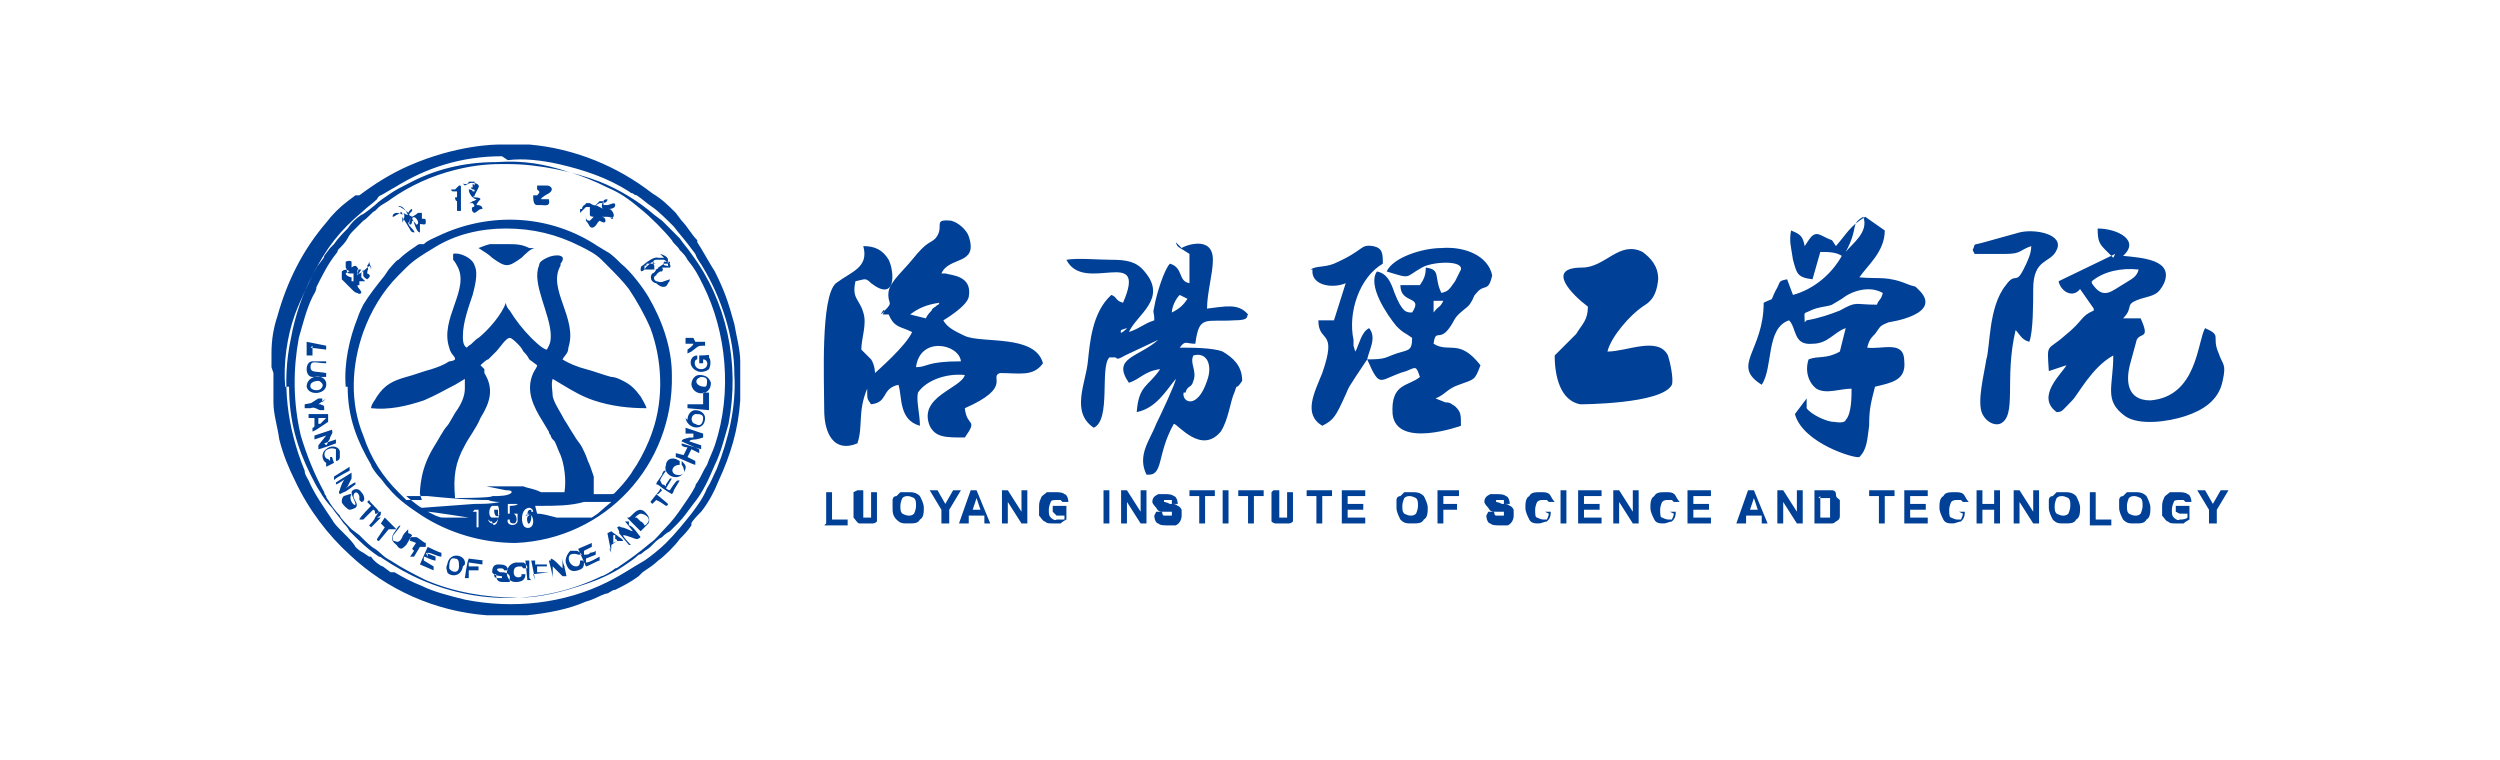 <?xml version="1.0" encoding="UTF-8"?>
<svg xmlns="http://www.w3.org/2000/svg" version="1.1" viewBox="0 0 128 38.9">
  <defs>
    <style>
      .cls-1 {
        fill: #004097;
        fill-rule: evenodd;
      }
    </style>
  </defs>
  <!-- Generator: Adobe Illustrator 28.7.1, SVG Export Plug-In . SVG Version: 1.2.0 Build 142)  -->
  <g>
    <g id="_图层_1" data-name="图层_1">
      <path class="cls-1" d="M25.5,26.4c0,0,0-.2,0-.3,0,0-.2,0-.2,0,0,.4.2.4.3.2ZM27.1,26.4c-.2,0-.1.5,0,.4,0,0,.1-.1.1-.3,0-.1,0-.2-.2-.2ZM27.2,29.7h-.2s-.1-1-.1-1h.2s0,0,0,0c0,0,0,0,0,0v.4c0,0,0,.4,0,.5ZM17.1,24.6c0,0,0-.1,0-.2,0,0,.8-.5.8-.5,0,0,0,.1,0,.2,0,0-.8.4-.8.5ZM19.5,26.5l-.5.5c0,0,0,0-.1-.1,0,0,.3-.3.3-.4l.2-.3s0,0,0,0h.1c0,.2,0,.2-.2.3ZM35.6,17.5c.1,0,.1,0,.2,0,0,0,.2,0,.3,0v.2c-.4,0-.3,0-.7.3,0,0-.2.1-.2.1v-.2s.3-.2.3-.3h-.4c0-.1,0-.3,0-.3,0,0,.2,0,.2,0,0,0,.2,0,.2,0ZM16,17.7v.5c0,0-.3,0-.3,0,0,0,0,0,0,0,0,0,0,0,0,0h0c0-.2,0-.2,0-.3,0-.1,0-.3,0-.4l1,.2v.2s-.8-.1-.8-.1c0,0,0,0,0,0h0ZM36.3,20.2v.8c0,0-1.1-.1-1.1-.1v-.2c0,0,.3,0,.4,0,.1,0,.3,0,.4,0v-.6c0,0,.3,0,.3,0h0ZM16.7,20.4l-.4.3s0,0,0,0h.1c.2.1.2,0,.2.3,0,0-.2,0-.2,0-.1,0-.3-.2-.5-.1,0,0-.2,0-.3,0,0,0,0-.1,0-.2.5-.1.2,0,.7-.3,0,0,0,0,.1,0,0,0,0,0,.1,0v.2s0,0,0,0ZM18.5,26.6h-.1c0-.1.6-.7.6-.7,0,0-.1-.1-.2-.2,0,0,0,0,.1-.1,0,.1.4.4.5.6,0,0,0,0-.1.1h-.1c0-.1,0-.2-.1-.2,0,0,0,0-.1.1,0,0-.4.4-.4.4ZM19.7,26.5s0,0,0,0c0,0,.2.2.3.3l.3.3h-.1c0,0-.2,0-.3,0l-.5.6c0,0-.1,0-.1-.1,0,0,.2-.3.2-.3l.2-.3c0,0-.1-.1-.2-.2,0,0,0,0,0,0h0ZM33.6,25.3c0,0,.5.4.6.5,0,0,0,.1-.1.1l-.3-.2s0,0-.2-.1c0,0,0,0,0,0,0,0,0,0,0,0,0,0-.2.2-.2.2,0,0,0,0-.1-.1,0,0,.3-.4.4-.5,0,0,.1-.1.1-.2,0,0,0,0,.1.1,0,0-.2.2-.2.2h0ZM21.1,28.1l.2-.3c0,0-.2-.1-.3-.1v-.2c.1,0,.2,0,.3,0,.1,0,.4.3.5.3,0,0,0,.1,0,.2h-.3c0,0,0,0,0,0,0,0-.3.5-.3.5,0,0-.1,0-.2,0,0,0,.2-.3.2-.3ZM23.2,9.7c0,0,.1,0,.1,0,.1-.1.2-.2.2-.2.1,0,.1,0,.1.1,0,0,0,0,0,.2,0,.2,0,.3,0,.5,0,0,0,0,0,0,0,0,0,0,0,0h0s0,0,0,0h0c0-.1,0-.1,0-.2,0,0,0,0,0,0,0,.2,0,.2,0,.3,0,0,0,.4,0,.4,0,0-.1,0-.2,0,0-.1,0-.4,0-.5,0,0-.1,0-.1-.2h.1c0-.1,0-.2,0-.3,0,0-.1,0-.2,0,0,0-.1,0-.1-.1ZM33.4,13.4h0c-.1.1-.3.2-.4.4,0,0-.2.2-.2,0,0,0,0-.2.1-.2.1-.1.6-.5.8-.4,0,0,0,0,.2,0,0,0,0,0,.1,0h0s0,0,0,0c0,0-.2-.2-.2-.2,0,0,.4.1.4.3,0,0,0,.1,0,.2,0,0-.1,0-.2,0,0,0-.3.2-.3.2,0,0,0,.1-.2.1,0,0,0-.1,0-.2h0ZM24.7,28.7v.2s-.7-.1-.7-.1v.2s0,0,0,0c0,0,.5,0,.5,0,0,0,0,0,0,.2,0,0-.3,0-.4,0,0,0-.1,0-.1,0v.4c0,0-.2,0-.2,0,0,0,.1-.8.2-1,0,0,.8.1.8.1ZM20.9,27.3s.1,0,.2.1l-.3.5c-.2.2-.3.3-.5,0-.4-.3-.2-.5,0-.8,0,0,.1-.2.2-.2,0,0,0,0,0,0,0,0,0,0,0,0,0,.1-.4.5-.4.6,0,.1,0,.2.1.2.2.1.3,0,.4-.2,0-.1.2-.3.3-.4ZM29.7,28.7h.2c0,.3,0,.4-.3.5-.3.1-.5,0-.6-.3-.1-.2,0-.5.2-.7,0,0,.2,0,.3,0,.1,0,.2.1.3.2h-.2c0,0-.2-.1-.4,0-.2.2,0,.6.3.6.2,0,.2-.2.2-.3ZM26.7,29.4s.1,0,.2,0c0,.3-.2.4-.5.4-.6,0-.6-.9,0-1,.1,0,.3,0,.4,0,0,0,.2.1.2.3h-.2c0,0,0,0-.1-.1-.2,0-.4,0-.4.3,0,.3.3.3.4.2,0,0,0,0,0-.2h0ZM34.8,23.6v.2c-.4,0-.5.4-.2.5.3.1.5-.1.4-.3,0,0,0-.1-.1-.2,0,0,0-.1,0-.2.2.2.3.3.1.6-.3.5-1.1.1-.9-.4,0-.2.2-.4.5-.3h0ZM31.3,28.3l-.2-1s.2-.1.2-.1c0,0,0,0,0,0,0,0,0,0,0,0,.1.1.3.2.4.3,0,0,.2.1.2.2,0,0,0,0,0,0h-.1c0,0-.1,0-.2,0l-.3.2v.2s0,0-.1,0h0ZM31.5,27.6c0,0,.1,0,.1.1,0,0-.2.1-.2.1v-.4c0,0,0,0,0,0h.1c0,0,0,0,0,0ZM16.7,18.4v.2c-.5,0-.8-.2-.8.2,0,.3.3.2.8.3v.2c-.1,0-.5,0-.7,0-.2,0-.3-.2-.3-.4,0-.2.1-.4.3-.4.2,0,.5,0,.7,0ZM16.8,21.4s0,0,0,.1c0,0,0,0,0,.1l-.6.4c0,0-.2.1-.2.1v-.2s.1,0,.1-.1v-.4c0,0-.3,0-.3,0v-.2c0,0,.9,0,1,0h0ZM16.3,21.7c0,0,0-.2,0-.3h.4s-.3.3-.3.3ZM34.9,22.6l.9.4c0,0,0,.1,0,.2l-.4-.2-.2.4.4.2v.2c-.1,0-.9-.4-1-.4v-.2c0,0,.4.1.4.1l.2-.4c-.1,0-.2,0-.3-.1,0,0,0-.1,0-.2ZM35.4,19.7c0-.3.2-.5.4-.5.3,0,.5.1.6.4,0,.7-.9.7-1,.1ZM35.8,19.3c.2,0,.4,0,.4.2,0,.1,0,.3-.1.3,0,0,0,0,0,0-.5,0-.6-.4-.2-.5ZM15.7,19.8c0-.6.9-.7,1-.2.1.6-.9.7-1,.2ZM16.5,19.8c-.1.3-.7.2-.6-.1,0-.1.2-.2.4-.2.1,0,.3.2.2.3h0ZM35.2,21.5c0-.3.2-.5.4-.5.3,0,.5.2.5.4,0,.7-.9.6-1,0ZM35.6,21.2c.2,0,.4,0,.4.2,0,.2-.1.5-.4.3-.2,0-.3-.4,0-.5ZM23.7,29c-.1.6-.7.5-.8.3,0-.1-.1-.2,0-.4.1-.7,1-.5.9,0ZM23.5,29c0,.4-.4.3-.5.1,0-.2,0-.6.3-.5.2,0,.2.2.2.4ZM25.1,29.4h.2c0,.1,0,.2.2.2,0,0,.1,0,.2,0,0,0,0,0,0-.1,0,0-.4,0-.5-.2,0-.1,0-.4.3-.4.2,0,.5,0,.5.3h-.2c0-.1-.1-.1-.2-.1-.2,0-.2.1,0,.2.2,0,.4,0,.5.2,0,.1,0,.2,0,.3,0,0-.2,0-.3,0-.2,0-.4,0-.4-.4ZM17.9,25.3h.1c-.2.3.2.7.2.5,0-.1-.2-.4-.2-.6,0-.1.3-.3.5,0,.2.2.2.5,0,.5,0,0,0,0-.1-.1,0,0,0,0,0-.2-.1-.3-.3-.2-.3,0,0,.2.3.4.1.6,0,0-.2.1-.3.1-.1,0-.4-.3-.4-.4,0-.1,0-.2.1-.3ZM32.2,26.5c.2-.1.5-.7.9-.2.1.1.2.3.1.5,0,0-.1.1-.2.2,0,0-.1.1-.2.2,0,0-.4-.4-.5-.5,0,0-.1-.1-.2-.2h0ZM32.5,26.5c0,0,.2-.2.3-.2.2,0,.5.2.4.4,0,0-.1.2-.2.2,0,0-.1-.2-.2-.2,0,0-.2-.2-.2-.2ZM36.3,18.3h0c.1.1.1.4,0,.6-.1.1-.4.2-.6.1-.5-.2-.4-.8,0-.8v.2c-.2,0-.2.5.2.5.4,0,.4-.5.1-.5,0,0,0,.1,0,.2h-.2s0-.4,0-.4c.6,0,.5-.1.5.1,0,0,0,0,0,0h0ZM16.9,23.6c0,0,0-.1,0-.2h.1c0,0,.1.3.1.3l-.4.2s0-.1,0-.2c0,0,0,0,0,0h0c-.2-.1-.3-.5,0-.7.2-.2.6-.2.7.1,0,0,0,.2,0,.3,0,0,0,.2-.2.2v-.2s0,0,0-.2c0,0,0-.1,0-.2,0,0-.2-.1-.4,0-.3.1-.2.5,0,.5ZM21.8,28.3l.5.2v.2c-.2,0-.5-.2-.6-.2v.2c0,0,.5.3.5.3,0,0,0,.1,0,.2l-.7-.3c0,0,.3-.7.4-.9,0,0,.6.3.7.3v.2c-.2,0-.5-.2-.7-.2,0,0,0,.1,0,.2h0ZM27.4,29.7l-.2-1h.8c0-.1,0,0,0,0-.1,0-.2,0-.3,0h-.3c0,0,0,0,0,0v.2c.1,0,.2,0,.3,0h.3s0,0,0,.1h-.5c0,0,0,.3,0,.3h.6c0-.1,0,0,0,0,0,0,0,0,0,0,0,0,0,0,0,0,0,0-.8.1-.8.1ZM33.9,24.8c0,0,.1,0,.2.1,0,0,0,0,0-.1,0,0,.2-.3.2-.3,0,0,.1,0,.1,0l-.3.5s.1.1.2.1c0,0,.3-.5.4-.5,0,0,0,0,.1,0l-.3.5c0,0,0,.1-.1.2,0,0-.5-.3-.6-.4,0,0-.1-.1-.2-.1,0,0,0-.1.1-.2l.2-.3c0,0,0-.1.1-.2,0,0,.1,0,.1,0,0,0-.3.4-.3.5ZM30.5,27.9l-.6.3v.2c.1,0,.3,0,.3-.1,0,0,.2,0,.3-.1,0,0,0,0,0,.2l-.5.2v.2c.2,0,.5-.2.7-.3v.2c-.1,0-.6.3-.7.3l-.4-.9.7-.3s0,.2,0,.2ZM31.6,27s.1-.1.2,0c.2,0,.5.2.6.2,0,0-.3-.4-.4-.5,0,0,0,0,.2,0v.2c.2,0,.5.5.6.6,0,0-.1.1-.2.1-.1,0-.5-.2-.7-.2,0,.1.4.5.4.5h-.1c0,0-.5-.6-.5-.6,0,0,0,0,0-.1h0ZM35.5,22.2s0,0,0,0h0s0,0,0,0c0,0,0,0,0,0h0s0,0,0,0h-.4c0-.2,0-.3,0-.3l.9.3v.2c0,0-.3.1-.4.1,0,0-.3,0-.3.1l.6.2v.2s-1-.3-1-.3c0-.2,0-.2.4-.3h.2c0,0,0,0,0,0h0ZM17.7,25s.4-.3.5-.3c0,0,0,0,0,.1,0,0-.5.4-.6.4,0,0-.2.1-.2.1,0,0-.1-.1,0-.2,0-.1.2-.6.3-.6,0,0-.4.3-.5.3,0,0,0,0,0-.1l.8-.5s0,0,0,0c0,0,0,0,0,.3,0,0-.2.4-.2.4h0ZM28.2,28.6c0,0,.1,0,.3.2l.3.3v-.6c-.1,0,0,0,0,0,0,.1,0,.3.1.5,0,.1.1.4.1.5-.2,0-.1,0-.2,0l-.2-.2-.3-.3v.6c.1,0,0,0,0,0,0-.2-.2-.9-.2-.9,0,0,0,0,.1,0ZM16.6,22.7l.6-.2v.2c0,0-.8.3-.9.3,0-.1,0-.1,0-.2l.4-.5-.6.2v-.2c0,0,.9-.3.9-.3,0,.2.1,0-.1.4,0,0,0,.1-.1.2,0,0,0,.1-.1.2ZM23.8,9.5c0,0,0,0,0,0,0,0,0,0,0,0,0,0,0,0,.2-.1.2-.1.6,0,.5.2l-.2.4c0,.1,0,0-.1.1h0c.1,0,.4,0,.4.1,0,0-.2.2-.2.3.1,0,.3,0,.3.2-.2,0-.2.1-.4.2-.1,0-.2-.2-.1-.3,0,0,.2,0,0-.2,0,0,0,0,0,0,0,0,0,0,0,0,0,0-.2,0-.2,0,0,0,.1,0,.2-.1,0,0,.1,0,.2-.1h0c-.2,0-.4-.3-.4-.5,0,0,.2,0,.2.1,0,0,0,0,0,0,0,0,0,0,.1,0,0-.2-.1,0-.2-.2h.1c0,0,0-.2,0-.2,0,0,0,0,0,0,0,0,0,0,.1.1,0,0,0-.2,0-.2-.1,0-.2,0-.3,0,0,0,0,.2-.3.1ZM24.2,9.8c0,0,0-.1,0-.1,0,0,0,0,0,.1ZM24.4,10.2c0,0,0,0,0,0,0,0,0,0,0,0h0ZM27.6,9.5c.1,0,0,0,.2,0,0,0,.1,0,.2,0,.2,0,.4.2.1.4,0,0-.4.2-.4.3,0,0,.2,0,.2,0,.2,0,.2,0,.2,0,.1.4-.2.3-.4.3h-.2c-.2,0-.2-.3-.2-.5,0,0,.1,0,.2,0,.2-.2.1-.2,0-.3,0,0,0-.1,0-.2ZM34.3,13.5c0,0,0-.2,0-.3,0,0,0,0,0,0,0,0,0,.1,0,.2,0,0,0,0-.1,0,0,0,.2.2.1.3,0,0-.1,0-.2,0h-.2c0,0,0,0,0,0h0c0,.1.1,0,0,.2,0,0,0,0-.1,0,0,0-.2.1-.2.2-.1,0-.2.2,0,.3.1,0,.2.1.4,0,0,0,.3-.1.3-.1,0,0,0,0,0,0,0,0,0,.1-.1.2-.1.3-.4.2-.6,0,0,0-.1,0-.2-.1-.1-.1-.1-.3,0-.4,0,0,.1,0,.2-.2-.3,0-.4,0-.6,0,0,0,0-.1,0-.2.1,0,.1,0,.2,0,0,0,0,0,0,0,0,0,0,0-.1,0,0,0,0,0,0-.1,0,0,.3,0,.5,0,0,0,0,0,0,0,0,0,0,0,0,0-.2,0-.2-.2,0-.2,0,0,0,0,0,0,0,0,.2,0,.2,0,0,0,.1,0,.2,0ZM34.2,13.6s0,0,0,0c.1.1,0,0-.1,0,0,0,0,0,0,0,0,0,0,0,0,0,0,0-.2,0-.1-.2,0,0,.2,0,.2,0h0ZM30.9,10.7c-.2-.1,0-.4,0-.4,0,0,0,.1,0,.2,0,0,.1,0,.2,0,0,0,0,0,0,0,.1,0,.4-.2.4,0,0,.2-.3.2-.4.2,0,0,0,0,.1,0,.1,0,.3.3.2.4,0,.1-.2,0-.3,0-.1,0-.2,0-.3,0,0,0,.2,0,.2.2,0,.2-.3,0-.3,0,0,0,0,0-.1.1,0,0-.2.4-.4.2,0,0-.1-.2-.2-.3,0-.2,0-.2,0-.3,0,.2,0,.3.2.3,0,0,.1-.1.2-.2,0,0-.2,0-.2-.1,0,0,0-.2,0-.2,0,0,.1,0,.3,0,0,0,0,0,0,0,0,0,0,0,0,0,0,0-.2,0-.3,0,0,0,0,0,0-.1,0,0,0,0,0-.1,0,0-.1,0-.2,0,0,0-.3.3-.3.3,0,0,0-.2,0-.2h.1c0-.2.2-.2.2-.3,0,0,0,0,.1,0,0,0,.1,0,.1,0h0c.3.2.3.1.5,0,.2,0,.4,0,.4-.2,0,0-.2,0-.2.1-.1,0-.1,0-.2,0,0,0-.1.1-.2.2ZM31.2,11.1c0,0,0,0,0,0-.2,0-.3,0-.5,0h0c.2,0,.2,0,.4,0,.1,0,.3,0,.3.1,0,0-.1,0-.1,0ZM20.5,10.6s-.2,0-.1,0c0,0,0-.1.2,0,0,0,.2.2.3.3,0,0,.1-.2.2-.2h0s0,0,0,.1c-.2.2-.2.2,0,.3,0,0,0,0,0,0h0c0,0,.2-.1.3-.2,0,0,.1,0,.2,0v.3c.2,0,.2,0,.2.2,0,.2-.3,0-.3.1,0,0,0,.2,0,.2,0,0,0,.2,0,.2-.2,0-.3-.6-.4-.7,0,0,0,.3,0,.4,0,0,0,0,0-.1,0,0,0-.1,0-.2,0,0,0,.2-.1.2,0,0-.1,0,0-.2,0,0,0-.2,0-.2,0,0,0,.3-.1.3,0,0,0,0,0,0,0,0,0,.1.1.2,0,0,.3.3.2.3-.2,0-.2-.2-.3-.3-.1-.2-.2-.3-.3-.5,0,0,0,0,0-.1,0,0,0,0,0,0h0c0-.3-.2,0-.3,0,0,0-.1.1-.2.1,0,0,0,0,0,0,0,0,0,0,0,0h0c0-.2.2-.2.2-.2.1,0,.2,0,.3.1,0,0,0,.3,0,.4,0,0,.1-.2.1-.3,0,0,0,0,0,0,0,0,0,0,0-.1,0,0,0,0,0,0-.1-.2,0,0,.2,0,0,0-.1-.1-.1-.2ZM20.7,11h0s0,0,0,0c0,0,0,0,0,0h0s0,0,0,0c0,0,0,0,0,0,0,0,0,0,0,0ZM21.1,11.2c.1-.3.5.3.2.3,0,0,0,0,0,0,0,0,0-.1-.2-.2h0ZM18.9,13.4s0,.1-.1.2c.1.2,0,.2,0,.4.3.1,0,.3,0,.3,0,0-.2-.1-.2-.2,0,0,0-.2,0-.3,0,0,0,0-.1.2,0,0,0,.1,0,.2l.2.2c-.1,0-.3,0-.3,0,0,0,0,0,0,0,0,0,0,.2,0,.2,0,0,0,0-.1,0,0,0,0,.1.1.2,0,0,.1.1.1.2,0,0-.1.1-.2,0,0,0-.1,0-.2-.1,0,0-.3-.3-.4-.4l-.2-.2c0,0,0-.1,0-.2,0-.1,0-.2,0-.2.2-.2.4,0,.4,0,0,0-.1,0-.2.1h0c0,.1.2.2.3.2,0,0,0,0,0,.1,0,0,0,0,0,.1,0,0,0,0,.1,0,0,0,0,0,0,0,0-.2,0-.3,0-.4,0,0-.2,0-.2,0h0s0,0,0,0c-.2,0-.1-.2-.2-.3v-.3s0,0,0,0c0,0,.2-.1.3,0,0,0,0,.2,0,.3,0,0,.2-.2.3,0,.1.1,0,.3,0,.3.2.1.5-.4.7-.4,0,0,0,.1,0,.2ZM17.9,13.7c0,0,0-.2,0-.2v.2s0,0,0,0ZM18.3,14c0,0,0-.2,0-.2,0,0,.1,0,.2,0l-.2.3h0ZM26,12.5c.4,0,.7,0,1.1.2,0,0,.1,0,.2,0,0,0,.1,0,.1,0-.2,0-.5.3-.7.5-.7.5-.8.5-1.5,0-.2-.2-.4-.3-.7-.5h0c0,0,.5-.2.6-.2.2,0,.5,0,.8,0ZM14.8,19.8c0,1.7.4,3.1,1.1,4.5.2.4.3.6.5.9.1.2.4.6.6.8.2.3.4.5.6.8.1.1.2.2.3.4.5.5.9.9,1.5,1.3,0,0,.1,0,.2.1.6.4,1.3.8,2,1.1,3,1.3,6.3,1.2,9.2-.2.1,0,.6-.3.7-.4,0,0,.1,0,.2-.1.6-.4,1-.7,1.6-1.2.3-.2.5-.5.8-.8,0,0,0,0,0,0,.3-.3.6-.7.8-1,.2-.3.5-.7.7-1.1,0,0,0-.1.1-.2.2-.3.3-.6.5-.9.1-.3.3-.7.4-1,.9-2.7.6-5.8-.6-8.2-.3-.6-.4-.8-.8-1.3-.1-.2-.2-.3-.4-.5-.1-.2-.3-.3-.4-.5-.4-.5-1.1-1.2-1.6-1.6-.6-.5-1-.8-1.7-1.1-.6-.3-1.3-.6-2-.8-1.2-.4-2.3-.6-3.7-.5-1.7,0-3.2.4-4.5,1.1-.4.2-.6.3-.9.5-.3.2-.6.4-.8.6,0,0-.6.5-.7.5,0,0,0,0,0,0-.3.2-.5.4-.7.7-.2.2-.5.5-.7.8,0,0-.1.1-.2.2l-.3.4c0,0,0,.1-.1.2l-.3.4c-.4.8-.8,1.6-1.1,2.4-.4,1.1-.6,2.5-.5,3.7ZM25.7,8.4c-.9,0-1.6.1-2.4.3-1.2.3-2.3.8-3.3,1.5-.1.1-.5.3-.6.4,0,0-.1.1-.2.2-.1,0-.4.4-.6.5-.1.1-.4.4-.5.5-.1.1-.2.2-.3.4-.1.2-.3.4-.5.6,0,0,0,.1-.1.2-.4.5-.7,1.1-1,1.7,0,.2-.1.3-.2.5-.3.6-.5,1.4-.7,2.1-.3,1.6-.3,3.3.1,5,.3,1,.7,2,1.2,2.9,0,0,0,.1.1.2,0,0,0,.1.1.2.1.2.4.6.6.8,0,.1.5.6.6.7l.4.3c0,0,.1.1.2.2.1.1.4.4.6.5.3.2.4.4.8.6.6.4,1.2.7,1.8,1,1.4.6,3,.9,4.7.9,1.2,0,2.3-.3,3.5-.7.6-.2,1.3-.5,1.9-.9.3-.2.6-.4.8-.6,0,0,.1,0,.2-.1.1-.1.3-.2.4-.3,0,0,.1-.1.2-.2.1-.1.2-.2.4-.3.1-.1.2-.2.4-.3,0,0,.1-.1.2-.2,0,0,.1-.1.2-.2.3-.3.5-.6.8-1,.5-.6.8-1.3,1.1-2,.3-.6.5-1.4.7-2.1.6-3.1-.1-6.3-1.9-8.7-.2-.3-.4-.5-.6-.8-.3-.3-.6-.6-.9-.9l-.4-.3c-.8-.7-1.8-1.3-2.8-1.7-1.3-.5-3.1-.9-4.7-.9h0ZM14,19.1v.8s0,.6,0,.7c0,.6.2,1.2.3,1.9.2.8.5,1.5.8,2.1.7,1.5,1.7,2.8,2.8,3.8,1.9,1.8,4.4,2.9,7,3.1.1,0,.6,0,.7,0h1.4c1-.1,2.1-.3,3-.7.4-.1.7-.3,1-.4.2,0,.3-.2.5-.2.4-.2.8-.4,1.2-.7l.2-.2c.3-.2.6-.4.8-.6.3-.2.9-.8,1.1-1.1.2-.2.4-.4.6-.7,0,0,0,0,0-.1,0-.1.4-.5.5-.6.4-.5.7-1.1.9-1.6.6-1.3,1-2.6,1.1-4.1,0-.1,0-.6,0-.7v-1.3c0-.6-.2-1.3-.3-1.9-.3-1.1-.5-1.7-1-2.7-.2-.3-.7-1.2-.9-1.5,0,0,0,0,0-.1-.3-.3-.5-.7-.8-1l-.3-.4c-.4-.4-.7-.7-1.2-1-1.8-1.4-4-2.3-6.3-2.5-.1,0-.6,0-.7,0h-.8c-.2,0-2.2,0-4.7,1.1-.9.4-1.7.9-2.5,1.5,0,0,0,0-.1,0,0,0,0,0-.1,0l-.4.3c-.4.3-.8.7-1.1,1.1-1.2,1.4-2,3-2.5,4.8-.2.6-.3,1.2-.3,1.9,0,.1,0,.6,0,.7h0ZM25.7,8c-2.1,0-3.9.6-5.5,1.6-.2.1-.5.3-.7.4,0,0-.1,0-.2.2-.2.2-.5.4-.7.6-1.2,1-1.9,1.9-2.6,3.3-.5.9-.9,2.1-1.1,3.2-.5,2.3-.2,4.6.7,6.8,0,.2.1.3.2.5.3.7.8,1.4,1.2,2,.1.2.3.4.5.6l.2.2c.1.1.4.4.5.6.1.1.2.2.4.3l.3.2h.1c.1.2.5.5.6.5l.4.3s0,0,.1,0c0,0,0,0,.1,0,.5.3.9.5,1.4.7.6.3,1.4.5,2.2.7,2.5.5,5.1.2,7.3-.9.8-.4,1.2-.7,1.9-1.1.3-.2.8-.6,1.1-.9.5-.5.9-1,1.3-1.5.3-.4.6-.8.8-1.3.2-.3.3-.6.5-1,.6-1.5,1-3.2.9-4.8,0-2-.7-4-1.6-5.5-.1-.2-.3-.4-.4-.7l-.3-.4c-.3-.4-.5-.6-.8-1-.3-.3-.8-.8-1.1-1-.3-.2-.5-.4-.8-.6,0,0-.1,0-.2-.1,0,0-.1,0-.2-.1-1.1-.7-2.3-1.1-3.6-1.4-.9-.2-1.8-.3-2.6-.2ZM17.8,19.8c0,1.6.5,2.8,1.2,4,0,.1.3.5.4.6.2.2.3.4.5.6.5.6,1.1,1,1.7,1.4,1.4.9,3.1,1.4,4.8,1.4,4.6-.2,8.1-4,8-8.6h0c0-1.4-.5-2.8-1.2-4-.3-.5-.9-1.3-1.4-1.7-.2-.2-.5-.5-.7-.6l-.5-.3c-2.4-1.6-5.5-1.8-8.2-.5-.2.1-.5.2-.7.4,0,0-.1,0-.2,0,0,0-.1,0-.2.1-.3.2-.6.4-.9.7-.1,0-.4.4-.5.5l-.2.3c-.4.5-.8,1-1.1,1.5-.1.2-.2.4-.3.7-.4,1-.7,2.3-.6,3.5h0ZM21.5,25.3c0-.1,0-.4.1-.9.1-.5.3-1,.6-1.5.2-.3.5-.9.7-1.1.1-.1.4-.7.5-.8.2-.3.4-.7.4-1.1,0-.1,0-.4,0-.5l-.5.3c-.6.3-.9.5-1.6.8-.9.3-1.8.5-2.7.4,0-.2.2-.4.3-.6.4-.6.8-.8,1.5-1,.4-.1.9-.3,1.3-.4.3-.1.6-.2.9-.4,0,0,.2,0,.3-.1,0-.2-.2-.2-.3-.6-.5-1.5,1.1-3,.4-4.2,0,0-.1-.2-.2-.3,0-.1,0-.2,0-.3.3-.1,1,.2,1.1.6.2.4,0,1.1-.1,1.5-.2.6-.5,1.4-.5,2.1,0,.2,0,.5.2.6,0,0,0,0,.1-.1.2-.1.3-.3.5-.4.5-.4,1.2-1.2,1.4-1.8,0,0,0,0,0,0h0s0,0,0,0c0,0,0,0,0,0,0,0,0,.2.2.4.3.5.7,1,1.1,1.4.1.1.6.6.8.6.1-.2.2-.3.2-.7,0-1.1-1-2.7-.6-3.6,0-.2.2-.3.4-.4.4-.2,1.1-.2.7.3,0,0,0,0,0,.1-.7,1.2.9,2.7.4,4.2,0,.3-.2.4-.3.6.3.2.8.4,1.2.5.4.1.9.3,1.3.4.2,0,.4.1.6.2.4.2.6.4.9.8,0,0,.3.5.3.6-.9,0-1.8-.1-2.7-.4-.6-.2-1.1-.5-1.6-.8l-.5-.3c-.1.2,0,.7,0,.9.1.4.4.8.6,1.2.2.3.3.5.5.8.1.2.3.4.4.6.1.2.2.4.3.7.1.2.2.5.3.8,0,.1,0,.3,0,.4,0,.2,0,.3,0,.5.2,0,.5,0,.8,0s.2,0,.5-.3c.2-.2.6-.7.7-.9l.2-.3c.3-.5.6-1.1.8-1.7.6-1.7.5-3.7-.1-5.3-.3-.7-.7-1.4-1.1-2-.3-.4-.7-.8-1.1-1.2l-.3-.3c-.3-.3-.7-.5-1.1-.7-1.2-.6-2.4-.9-3.8-.9-1.3,0-2.6.3-3.7,1-.5.3-1,.6-1.4,1l-.4.4c-.8.8-1.4,1.8-1.8,2.9-.6,1.7-.7,3.6,0,5.3.4,1.2,1,2.1,1.8,2.9,0,0,.1.1.2.2,0,0,.2.2.2.2.2,0,.5,0,.8,0ZM24.6,18.7s.3-.3.4-.3c0,0,.1-.1.2-.2,0,0,.1-.1.2-.2.2-.2.5-.7.7-.7.1,0,.3.2.4.3.1.1.2.2.3.4.1.1.2.2.3.4l.4.3c0,.1-.1.2-.2.4-.4.9,0,1.7.5,2.5l.3.5c0,0,0,.1.1.2,0,.1.1.2.2.3.1.2.2.5.3.7.2.5.3,1.3.2,1.9h-2.9c0,0,.3,0,.4,0,.2,0,.3,0,.5,0,.3,0,.6,0,.9,0,0,0,0,0-.1,0-.4-.2-.7-.2-.9-.3.4,0,1,0,1.5,0h.4c0,0,0,0,.1,0,0,0,0,0,0,0h-2.9c-.3,0-.7,0-1,0l1,.2c.1,0,.3,0,.3.1-.1.2-.7.2-.9.2-.3,0-.6,0-.8,0h-.1c-.1,0-.1,0-.1,0,0,0,0,0,0,0h.9c0,.1-1.9.1-1.9.1-.1-1.1,0-1.8.5-2.7.2-.4.6-.9.8-1.4.5-.8.7-1.5.2-2.3,0,0,0-.1,0-.2ZM27.4,25.9c0,0,.3,0,.3,0,.7,0,1.5,0,2.2-.2,0,0,0,0,0,0-.5,0-1.2,0-1.8,0h-.4s0,0,0,0c0,0,0,0,0,0h0c.4,0,.7,0,1.2,0s.8,0,1.2,0c.4,0,.8,0,1.2,0,0,0-.6.5-.7.6l-.3.2s0,0-.1,0h-1.7c-.4-.1-.7-.2-1-.2,0,0,0,0,0,0h0ZM20.8,25.4c0,0,.7.6.8.6l2.7-.2c.4,0,.9,0,1.3-.1-.1,0-.4,0-.6-.1-1,0-2.1-.1-3.1-.2-.3,0-1,0-1.2,0h0ZM26.9,26.4s0,0,0,0c.2-.2.4,0,.4.3,0,.4-.4.4-.5.2-.1-.2-.1-.5,0-.7,0,0,.1-.2.3-.2.1,0,.2.1.2.2h-.1c0,0,0-.1,0-.1-.1,0-.2,0-.2.3ZM26.1,26.3c0,0,.3,0,.4,0,0,.1,0,.3,0,.4-.1.3-.6.2-.5-.1h.1c0,.1,0,.2.2.2.2,0,.2-.4,0-.5-.1,0-.2,0-.2,0h-.1v-.5s.5,0,.5,0h0c0,.1-.4.1-.4.1,0,0,0,.3,0,.3ZM24.3,26.1c0,0,.1,0,.2,0,0,0,0,0,0-.1h0v1s-.1,0-.1,0v-.8s-.2,0-.2,0c0,0,0,0,0,0ZM21.9,26.2c.2,0,2.1.3,2.1.3-.4,0-.8,0-1.2,0-.3,0-.2,0-.5-.1l-.4-.2s0,0,0,0ZM25.1,26.7h.1c0,.3.3.2.3-.2,0,0,0,0-.1,0,0,0-.1,0-.2,0-.2,0-.2-.5,0-.6.1,0,.2,0,.3,0,.1.2.1.9-.3.9-.1,0-.2-.1-.2-.2ZM113.1,26.8v-.7l-.6-1h.4l.4.7.4-.7h.4l-.6,1v.7h-.3ZM111.4,26.2v-.3h.7v.7c0,0-.2.1-.3.2-.1,0-.3,0-.4,0-.2,0-.3,0-.4-.1-.1,0-.2-.2-.3-.3,0-.1,0-.3,0-.4,0-.2,0-.3.1-.5,0-.1.2-.2.3-.3.1,0,.3,0,.4,0,.2,0,.4,0,.5.1.1,0,.2.2.2.4h-.3s0,0-.1-.1c0,0-.2,0-.2,0-.1,0-.3,0-.3.1,0,0-.1.2-.1.4s0,.3.1.4c0,0,.2.2.3.1.1,0,.3,0,.4-.1v-.2h-.4,0ZM108.9,25.9c0,.2,0,.3.1.4,0,0,.2.1.3.1.1,0,.2,0,.3-.1,0,0,.1-.2.1-.4s0-.3-.1-.4c0,0-.2-.1-.3-.1-.1,0-.2,0-.3.1,0,0-.1.2-.1.4h0ZM108.5,26c0-.2,0-.3,0-.4,0,0,0-.2.2-.2,0,0,.1-.1.2-.2.1,0,.2,0,.4,0,.2,0,.4,0,.6.2.1.2.2.4.2.6s0,.5-.2.6c-.1.2-.3.2-.6.2s-.4,0-.6-.2c-.1-.2-.2-.4-.2-.6ZM107,26.8v-1.6h.3v1.4h.8v.3s-1.1,0-1.1,0ZM105.2,25.9c0,.2,0,.3.1.4,0,0,.2.1.3.1.1,0,.2,0,.3-.1,0,0,.1-.2.1-.4s0-.3-.1-.4c0,0-.2-.1-.3-.1-.1,0-.2,0-.3.1,0,0-.1.2-.1.4h0ZM104.9,26c0-.2,0-.3,0-.4,0,0,0-.2.2-.2,0,0,.1-.1.2-.2.1,0,.2,0,.4,0,.2,0,.4,0,.6.2.1.2.2.4.2.6s0,.5-.2.6c-.1.2-.3.2-.6.2s-.4,0-.6-.2c-.1-.2-.2-.4-.2-.6ZM103.1,26.8v-1.7h.3l.7,1.1v-1.1h.3v1.7h-.3l-.7-1.1v1.1s-.3,0-.3,0ZM101.2,26.8v-1.7h.3v.7h.6v-.7h.3v1.7h-.3v-.7h-.6v.7h-.3ZM100.3,26.2h.3c0,.3-.1.4-.2.5-.1,0-.3.1-.4.1-.2,0-.4,0-.5-.2-.1-.2-.2-.4-.2-.6s0-.5.2-.6c.1-.2.3-.2.6-.2.2,0,.4,0,.5.2,0,0,.1.2.2.3h-.3s0,0-.1-.1c0,0-.1,0-.2,0-.1,0-.2,0-.3.1,0,0-.1.2-.1.4s0,.4.1.4c0,0,.2.1.3.1,0,0,.2,0,.2,0,0,0,.1-.2.1-.3h0ZM96.2,26.8v-1.4h-.5v-.3h1.3v.3h-.5v1.4h-.3ZM97.5,26.8v-1.7h1.2v.3h-.9v.4h.8v.3h-.8v.4h.9v.3h-1.2ZM93.2,25.4v1.1h.2c0,0,.1,0,.2,0,0,0,0,0,.1,0,0,0,0,0,0-.2,0,0,0-.2,0-.3s0-.2,0-.3c0,0,0-.1,0-.2,0,0,0,0-.2,0,0,0-.2,0-.3,0h-.1ZM92.9,25.1h.6c.1,0,.2,0,.3,0,0,0,.2,0,.2.2s.1.2.2.3c0,.1,0,.2,0,.4s0,.3,0,.4c0,.1,0,.2-.2.3,0,0-.1.1-.2.1,0,0-.2,0-.3,0h-.6v-1.7h0ZM91,26.8v-1.7h.3l.7,1.1v-1.1h.3v1.7h-.3l-.7-1.1v1.1s-.3,0-.3,0ZM90,26.1l-.2-.6-.2.6h.4ZM90.6,26.8h-.4v-.4h-.8v.4h-.5l.6-1.7h.3l.7,1.7ZM86.4,26.8v-1.7h1.2v.3h-.9v.4h.8v.3h-.8v.4h.9v.3h-1.2ZM85.5,26.2h.3c0,.3-.1.4-.2.5-.1,0-.3.1-.4.1-.2,0-.4,0-.5-.2-.1-.2-.2-.4-.2-.6s0-.5.2-.6c.1-.2.3-.2.6-.2.2,0,.4,0,.5.2,0,0,.1.2.2.3h-.3s0,0-.1-.1c0,0-.1,0-.2,0-.1,0-.2,0-.3.1,0,0-.1.2-.1.4s0,.4.1.4c0,0,.2.1.3.1,0,0,.2,0,.2,0,0,0,.1-.2.1-.3h0ZM82.6,26.8v-1.7h.3l.7,1.1v-1.1h.3v1.7h-.3l-.7-1.1v1.1s-.3,0-.3,0ZM80.8,26.8v-1.7h1.2v.3h-.9v.4h.8v.3h-.8v.4h.9v.3s-1.2,0-1.2,0ZM79.9,25.1h.3v1.7h-.3v-1.7h0ZM79.1,26.2h.3c0,.3-.1.4-.2.5-.1,0-.3.1-.4.1-.2,0-.4,0-.5-.2-.1-.2-.2-.4-.2-.6s0-.5.2-.6c.1-.2.3-.2.6-.2.2,0,.4,0,.5.2,0,0,.1.2.2.3h-.3s0,0-.1-.1c0,0-.1,0-.2,0-.1,0-.2,0-.3.1,0,0-.1.2-.1.4s0,.4.1.4c0,0,.2.1.3.1,0,0,.2,0,.2,0,0,0,.1-.2.1-.3h0ZM76.2,26.2h.3c0,0,0,.2.1.2,0,0,.2,0,.2,0,.1,0,.2,0,.2,0,0,0,0,0,0-.2,0,0,0,0,0,0,0,0,0,0-.1,0,0,0-.2,0-.3,0-.2,0-.3,0-.4-.2,0,0-.2-.2-.2-.3,0-.2.1-.3.3-.4.1,0,.2,0,.3,0,.2,0,.4,0,.5.1.1,0,.2.2.2.4h-.3c0,0,0-.1,0-.2,0,0-.1,0-.2,0s-.2,0-.2,0c0,0,0,0,0,.1,0,0,0,0,0,0,0,0,.1,0,.3.1.2,0,.3,0,.4.1,0,0,.1,0,.2.2,0,0,0,.2,0,.3,0,.2-.1.4-.3.5-.1,0-.2,0-.4,0-.2,0-.4,0-.5-.1-.1,0-.2-.2-.2-.4h0ZM73.6,26.8v-1.7h1.1v.3h-.8v.4h.7v.3h-.7v.7h-.3ZM71.8,25.9c0,.2,0,.3.1.4,0,0,.2.1.3.1.1,0,.2,0,.3-.1,0,0,.1-.2.1-.4s0-.3-.1-.4c0,0-.2-.1-.3-.1-.1,0-.2,0-.3.1,0,0-.1.2-.1.4h0ZM71.5,26c0-.2,0-.3,0-.4,0,0,0-.2.2-.2,0,0,.1-.1.2-.2.1,0,.2,0,.4,0,.2,0,.4,0,.6.2.1.2.2.4.2.6s0,.5-.2.6c-.1.2-.3.2-.6.2s-.4,0-.6-.2c-.1-.2-.2-.4-.2-.6ZM68.7,26.8v-1.7h1.2v.3h-.9v.4h.8v.3h-.8v.4h.9v.3s-1.2,0-1.2,0ZM67.4,26.8v-1.4h-.5v-.3h1.3v.3h-.5v1.4s-.3,0-.3,0ZM65.2,25.1h.3v.9c0,.1,0,.2,0,.3,0,0,0,.1,0,.2,0,0,.1,0,.2,0,0,0,.2,0,.2,0,0,0,0,0,0-.1,0,0,0-.2,0-.3v-.9h.3v.9c0,.2,0,.3,0,.4,0,0,0,.1,0,.2,0,0-.1.1-.2.1-.1,0-.2,0-.3,0-.1,0-.2,0-.4,0,0,0-.1,0-.2-.1,0,0,0-.1,0-.2,0-.1,0-.3,0-.4v-.9h0ZM63.9,26.8v-1.4h-.5v-.3h1.3v.3h-.5v1.4h-.3ZM62.6,25.1h.3v1.7h-.3v-1.7ZM61.4,26.8v-1.4h-.5v-.3h1.3v.3h-.5v1.4h-.3ZM59.2,26.2h.3c0,0,0,.2.1.2,0,0,.2,0,.2,0,.1,0,.2,0,.2,0,0,0,0,0,0-.2,0,0,0,0,0,0,0,0,0,0-.1,0,0,0-.2,0-.3,0-.2,0-.3,0-.4-.2,0,0-.2-.2-.2-.3,0-.2.1-.3.3-.4.1,0,.2,0,.3,0,.2,0,.4,0,.5.1.1,0,.2.2.2.4h-.3c0,0,0-.1,0-.2,0,0-.1,0-.2,0s-.2,0-.2,0c0,0,0,0,0,.1,0,0,0,0,0,0,0,0,.1,0,.3.1.2,0,.3,0,.4.1,0,0,.1,0,.2.2,0,0,0,.2,0,.3,0,.2-.1.4-.3.5-.1,0-.2,0-.4,0-.2,0-.4,0-.5-.1-.1,0-.2-.2-.2-.4h0ZM57.4,26.8v-1.7h.3l.7,1.1v-1.1h.3v1.7h-.3l-.7-1.1v1.1h-.3ZM56.5,25.1h.3v1.7h-.3v-1.7ZM53.9,26.2v-.3h.7v.7c0,0-.2.1-.3.2-.1,0-.3,0-.4,0-.2,0-.3,0-.4-.1-.1,0-.2-.2-.3-.3,0-.1,0-.3,0-.4,0-.2,0-.3.1-.5,0-.1.2-.2.3-.3.1,0,.3,0,.4,0,.2,0,.4,0,.5.1.1,0,.2.2.2.4h-.3s0,0-.1-.1c0,0-.2,0-.2,0-.1,0-.3,0-.3.1,0,0-.1.2-.1.4s0,.3.1.4c0,0,.2.2.3.1,0,0,.1,0,.2,0,0,0,.1,0,.2,0v-.2h-.4ZM51.3,26.8v-1.7h.3l.7,1.1v-1.1h.3v1.7h-.3l-.7-1.1v1.1h-.3,0ZM50.2,26.1l-.2-.6-.2.6h.4ZM50.8,26.8h-.4v-.4h-.8v.4h-.5l.6-1.7h.3l.7,1.7ZM48.2,26.8v-.7l-.6-1h.4l.4.7.4-.7h.4l-.6,1v.7h-.3ZM46.1,25.9c0,.2,0,.3.1.4,0,0,.2.1.3.1.1,0,.2,0,.3-.1,0,0,.1-.2.1-.4s0-.3-.1-.4c0,0-.2-.1-.3-.1-.1,0-.2,0-.3.1,0,0-.1.2-.1.4h0ZM45.7,26c0-.2,0-.3,0-.4,0,0,0-.2.2-.2,0,0,.1-.1.2-.2.1,0,.2,0,.4,0,.2,0,.4,0,.6.2.1.2.2.4.2.6s0,.5-.2.6c-.1.2-.3.2-.6.2s-.4,0-.6-.2-.2-.4-.2-.6ZM43.9,25.1h.3v.9c0,.1,0,.2,0,.3,0,0,0,.1,0,.2,0,0,.1,0,.2,0,0,0,.2,0,.2,0,0,0,0,0,0-.1,0,0,0-.2,0-.3v-.9h.3v.9c0,.2,0,.3,0,.4,0,0,0,.1,0,.2,0,0-.1.1-.2.1-.1,0-.2,0-.3,0-.1,0-.2,0-.4,0-.1,0-.2-.2-.3-.3,0-.1,0-.3,0-.4v-.9ZM42.3,26.8v-1.6h.3v1.4h.8v.3s-1.2,0-1.2,0ZM45.5,16.1c.3.7.6.6,1.2.9-.3.7-1.8,2-1.9,2.1,0,0,0-.4-.2-.7l-.5-.5c0-.6.3-1.3.1-1.9-.2-.7-.6-.7-.4-1.6.5-.1.5-.2.8.1,1.3,1,1.2-.6.9-1.2-.3-.5-.7-.7-1.3-.7.3,1.1-.6,1.3-1.4,1.9-.8.7-.6,5-.6,6.5,0,1.2.5,2.2,1.7,1.7.3-.9,0-1.6.5-2.8,0,.6,0,.5.2.8.9-.1.5-.8,1.4-1,.2.6,0,1.8,1.1,2.1,0-.6-.2-1.3-.1-1.7.4-.6,1.4-1,2.4-.9-.2.7-2.4,1.1-1.8,2.6.3.6.8.6,1.8.6.7-1,.1-.5,0-1.5,2.5-1.1,1.2-1.6,1.8-1.8,1,0,1.7.2,2.2-.5-.4-1.5-3.1-1-4-1.4-.4-.2-.9-.4-1.1-.8,0,0,0,0,0,0,0,0,1.2-.7,1.3-1.2.2-1.1-.9-1.1-1.2-1.2h-.2c.4-.9,1.9-.4,1.4-1.9-.1-.3-.5-.7-.9-.8-1-.1-.3.3-.8.9-.3.3-.4.1-1.2,1.1-.4.5-1.1,1.1-1.2,1.6-.1.7.3.5-.2,1-.5.6.2-.5-.1.2h0ZM46.6,16.1c.4-.3.8-.5,1.5-.6-.1.2,0,0-.2.2,0,0-.2.1-.2.2-.1.1-.2.2-.3.4,0,0-.8-.2-.8-.2ZM46.9,18.8c.2-1.6,2.2-1.2,2.3-.3-1.8,0-1.7.3-2.3.3h0ZM60.2,12.4c.1.3.1.2.7.6v1.5c-.6-.1-.3-.8-1-1-.3.3-.7,1.6-.8,2.2-.1.4,0,.2,0,.7-.6.2-.7.4-1.3.6.4-.9,2-1.7.8-3.1-.4-.5-.9-.6-1.7-.6-.7,0-1.7-.1-2.3,0,.9,1.8,4.2-.8,2.9,2.2-.4-.1-.3-.3-.6-.4-1,.9-1.1,2.5-1.2,3.4-.1,1.1-.9,2.6.3,3.4.9-.4.3-3.1.8-3.6h.3c.1,0,0,.2.5-.1l1.7-.8c-1,.9-2.4.9-1.5,2.2.6-.2.8-.6,1.6-.7-.6.9-1.1.8-1.2,2.2,1-.2,1.5-1.1,2-1.7,0,.2-.8,1.9-1,2.3-.3.8-1,1.6-.5,2.6.9.1.5-1,1.4-2.6.2,0,1.4,1.6,2.4.4.4-.6.5-1.6.7-2,.2-.6,0,0,.4-.6,0-.8-.5-1.2-1-1.5-.5-.2-1.6-.2-2.2-.2.3-.4.3-.2.8-.2.2-1.5.5-1.1,2-1.2.8,0,.6-.2.7-.3-.5-.6-1.2-.4-2.1-.3,0-.8.3-1.8.3-2.5,0-1.3-1.5-.7-1.6-.6ZM60,16c0-.3.2-.7.4-.9l.4.2c-.2.3-.4.5-.8.7ZM57.4,16.9s.5-.2.2,0c0,0-.3.3-.2,0h0ZM60.7,20.1c.1-.4.3-.2.4-.6.2-.5-.2-.9,0-1.3.7-.2,1,.5.7,1.3-.5,1.5-1.3,1.1-1.2.6,0,0,0,0,0,0h0ZM67.2,13.8c-.1.8,1,1,1.7.7l-.6,1.9h-.8c0,1.2,1,.4.2,2.7-.4,1-1,2.1,0,2.7.6-.3.7-.5,1.2-1.6.2-.5.2-.4.5-.9l.6-.9c.7,1.6.6,1,2,.6.5-.2.5-.3.7.3-.6.5-1.5.3-1.4,1.9.2,1.8,3.5.6,3.5.6,0-.6,0-.7-.3-1-.2-.1-.2-.2-.5-.2l-.5-.2s0,0,0,0c.5-.2.6-.5,1.2-.7.8-.3.8-.2,1.1-1-1.1-1.4-1.6-.6-2.4-1.1.1-.8.3-.1.8-.8.3-.4.2-.5.7-.9.1-.1.3-.2.4-.4.2-.3.1-.3.3-.5.4-.5.6,0,.8-.9-.2-1-1.4-1.5-2.6-1.4-1,0-2.5.5-2.8,1.2,1.3.4.9.3,1.8-.2.5-.3,2.1-.4,2,.1l-.3.6c-.3.4-.3.5-.7.6-.4-.8,0-1.2-.8-1.3,0,.4-.1.6-.3.9h-1c0,1,1.2.5.6,1.4-.3,0-.5,0-.9-1-.2-.6-.4-1-.9-1.1-.5.7.5,2.2,1,2.8.4.4.4.3.8.6,0,.7-.2.6-.8.8-.6.2-.5.3-1.5.3.1-.5.5-1.1.1-1.6-.4.2-.5.8-.7,1.2-.1-.2,0,0-.1-.3,0,0,0-.2,0-.3-.3-1.4.3-3.2,1.5-3.9,0-.5,0-.8-.5-.9-.7-.1-.4.2-2,.9-.5.2-.9.1-1.2.3h0ZM73.5,15.4h.4c-.2.4-.2.2-.5.6v-.6c0,0,.1,0,.1,0ZM93.8,12.3c-.6-.2-.8-.6-1.2,0,0,0,0,0,0,0l-.2.3c-.1-.5-.2-.6-.7-.8-.1.6,0,.8.1,1.5.2.7.2.9,1,1l.4-1.4c.4,0,.8,0,1.1.2-.5.9-1.4,1.7-2.5,2l-.3-.8c-.5.1-.3.1-.6.6-.3.6,0,.3-.6.6,0,2.5-1.7,3.2-.1,4.2.6-.9.2-2.9,1.4-3.3.4.4.2,1.3,1.2,1.2.8,0,1.1-.6,1.7-.8l-.3,1.2c-.7.4-1.1.2-1.6.4-.2.6,0,1.2.4,1.5.5.3,1.2,0,1.8,0,0,.4,0,1.3-.3,1.6,0,0,0,.2-.6.1-.4,0-1.2-.4-1.4-.7,0,0,0,0,0,0v-.5c0,0-.6.8-.6.8.4,1.5,3.1,2.3,3.3,2.2.4-.4.4-.9.5-1.6,0-.9.1-1.2.3-2,.8-.2,1.6-.3,1.5-1.3,0-1.1-1.1-.6-1.9-.7.1-.4.2-.5.4-.7.3-.4.2-.4.7-.6,0,0,2.9-.4,1.5-1.7-.2-.2-.1-.1-.4-.2-1.2-.5-1.5-.3-2.6-.4.4-.6,1.3-1.3,1.3-2.4l-1-.7c-.8.5-.9.8-1.5,1.5ZM94.5,12.9c.7-1.3.2-1.4.9-1.8.3.8-.6,1.4-.9,1.8ZM92.4,16.5c0-.6-.1-.4.3-.6.4-.2.9-.2,1.1-.3l.5-.3c.5-.4,1.4-.7,2.1-.3-.1.4-.2.3-.3.6-1.2,0-1-.2-1.9.3-.5.2-1.1.4-1.7.5ZM108.3,13l-2.9,1.4c.1.5.7.9,1.1.4l.7,1s0,0,0,.1c-.7.3-.5.5-1.5,1.3-.9.8-.9.3-.8,1.8l.9-.3c-.2.4-1.6,1.6-.5,2.4.3,0,.3-.1.8-.6.3-.3,1-1.7,2.1-2.3,0,1.6-.5,2.3.6,3.1.7.5,2.2.3,3.1,0,.9-.3,1.7-.8,1.9-1.8.2-.9,0-.8-.2-1.4-.4-.9.2-.9-.7-1.3-.4.7-.4,3.5-2.8,3.7-1.2,0-1.3-1-1-2l.3-1.1s0,0,0,0c.2-.4.7,0,.2-1.1h-.9c.6-.6,0-.7.9-1,.7-.2.9-.2,1.2-.8.5-1.2-1.1-1.3-2.1-1.4.9-.8-.3-1.4-1.3-1.4,0,.7.1.8.5,1.2,0,0,.3.3.3.3ZM107.1,14.4c.6-.5,1.5-.7,2.4-.6-.1.4-.4.5-.7.7-.7.4-1.1.9-1.7,0ZM81.3,15.7c0,.7-.3.9-.6,1.4l-1.1,1.1c0,1.1.3,2.3,1.3,2.5,0,0,4.2,0,4.7-1,.1-.3-.1-1.2-.2-1.5-.5-1-2.1-.2-3.1-.2.2-.8,1.2-1.9,1.8-2.3.3-.2.7-.4.8-1.4,0-.7-.4-1.1-.8-1.4-1.2-.6-1.9.8-3.1.8-1.9,0-.5,1.4.3,2h0ZM101.1,13c.4,0,1.1,0,1.6,0,.8,0,.7-.2,1.3-.4,0,.4-.2.8-.4,1.2-.4.8-.4.1-.9.8-.9,1.1-.8,3.2-1,3.8-.1.7-.5,2.2-.2,2.8.2.4.6.6.9.5.9-.4.2-2.3.8-4.8.2.2.3.5.7.6.2-.5.2-2,.2-2.7,0-1.6.9-1.3,1.2-2,.4-.8-1.1-1.1-1.9-.9l-1.8.5c-.7.2-.4,0-.6.4Z"/>
    </g>
  </g>
</svg>